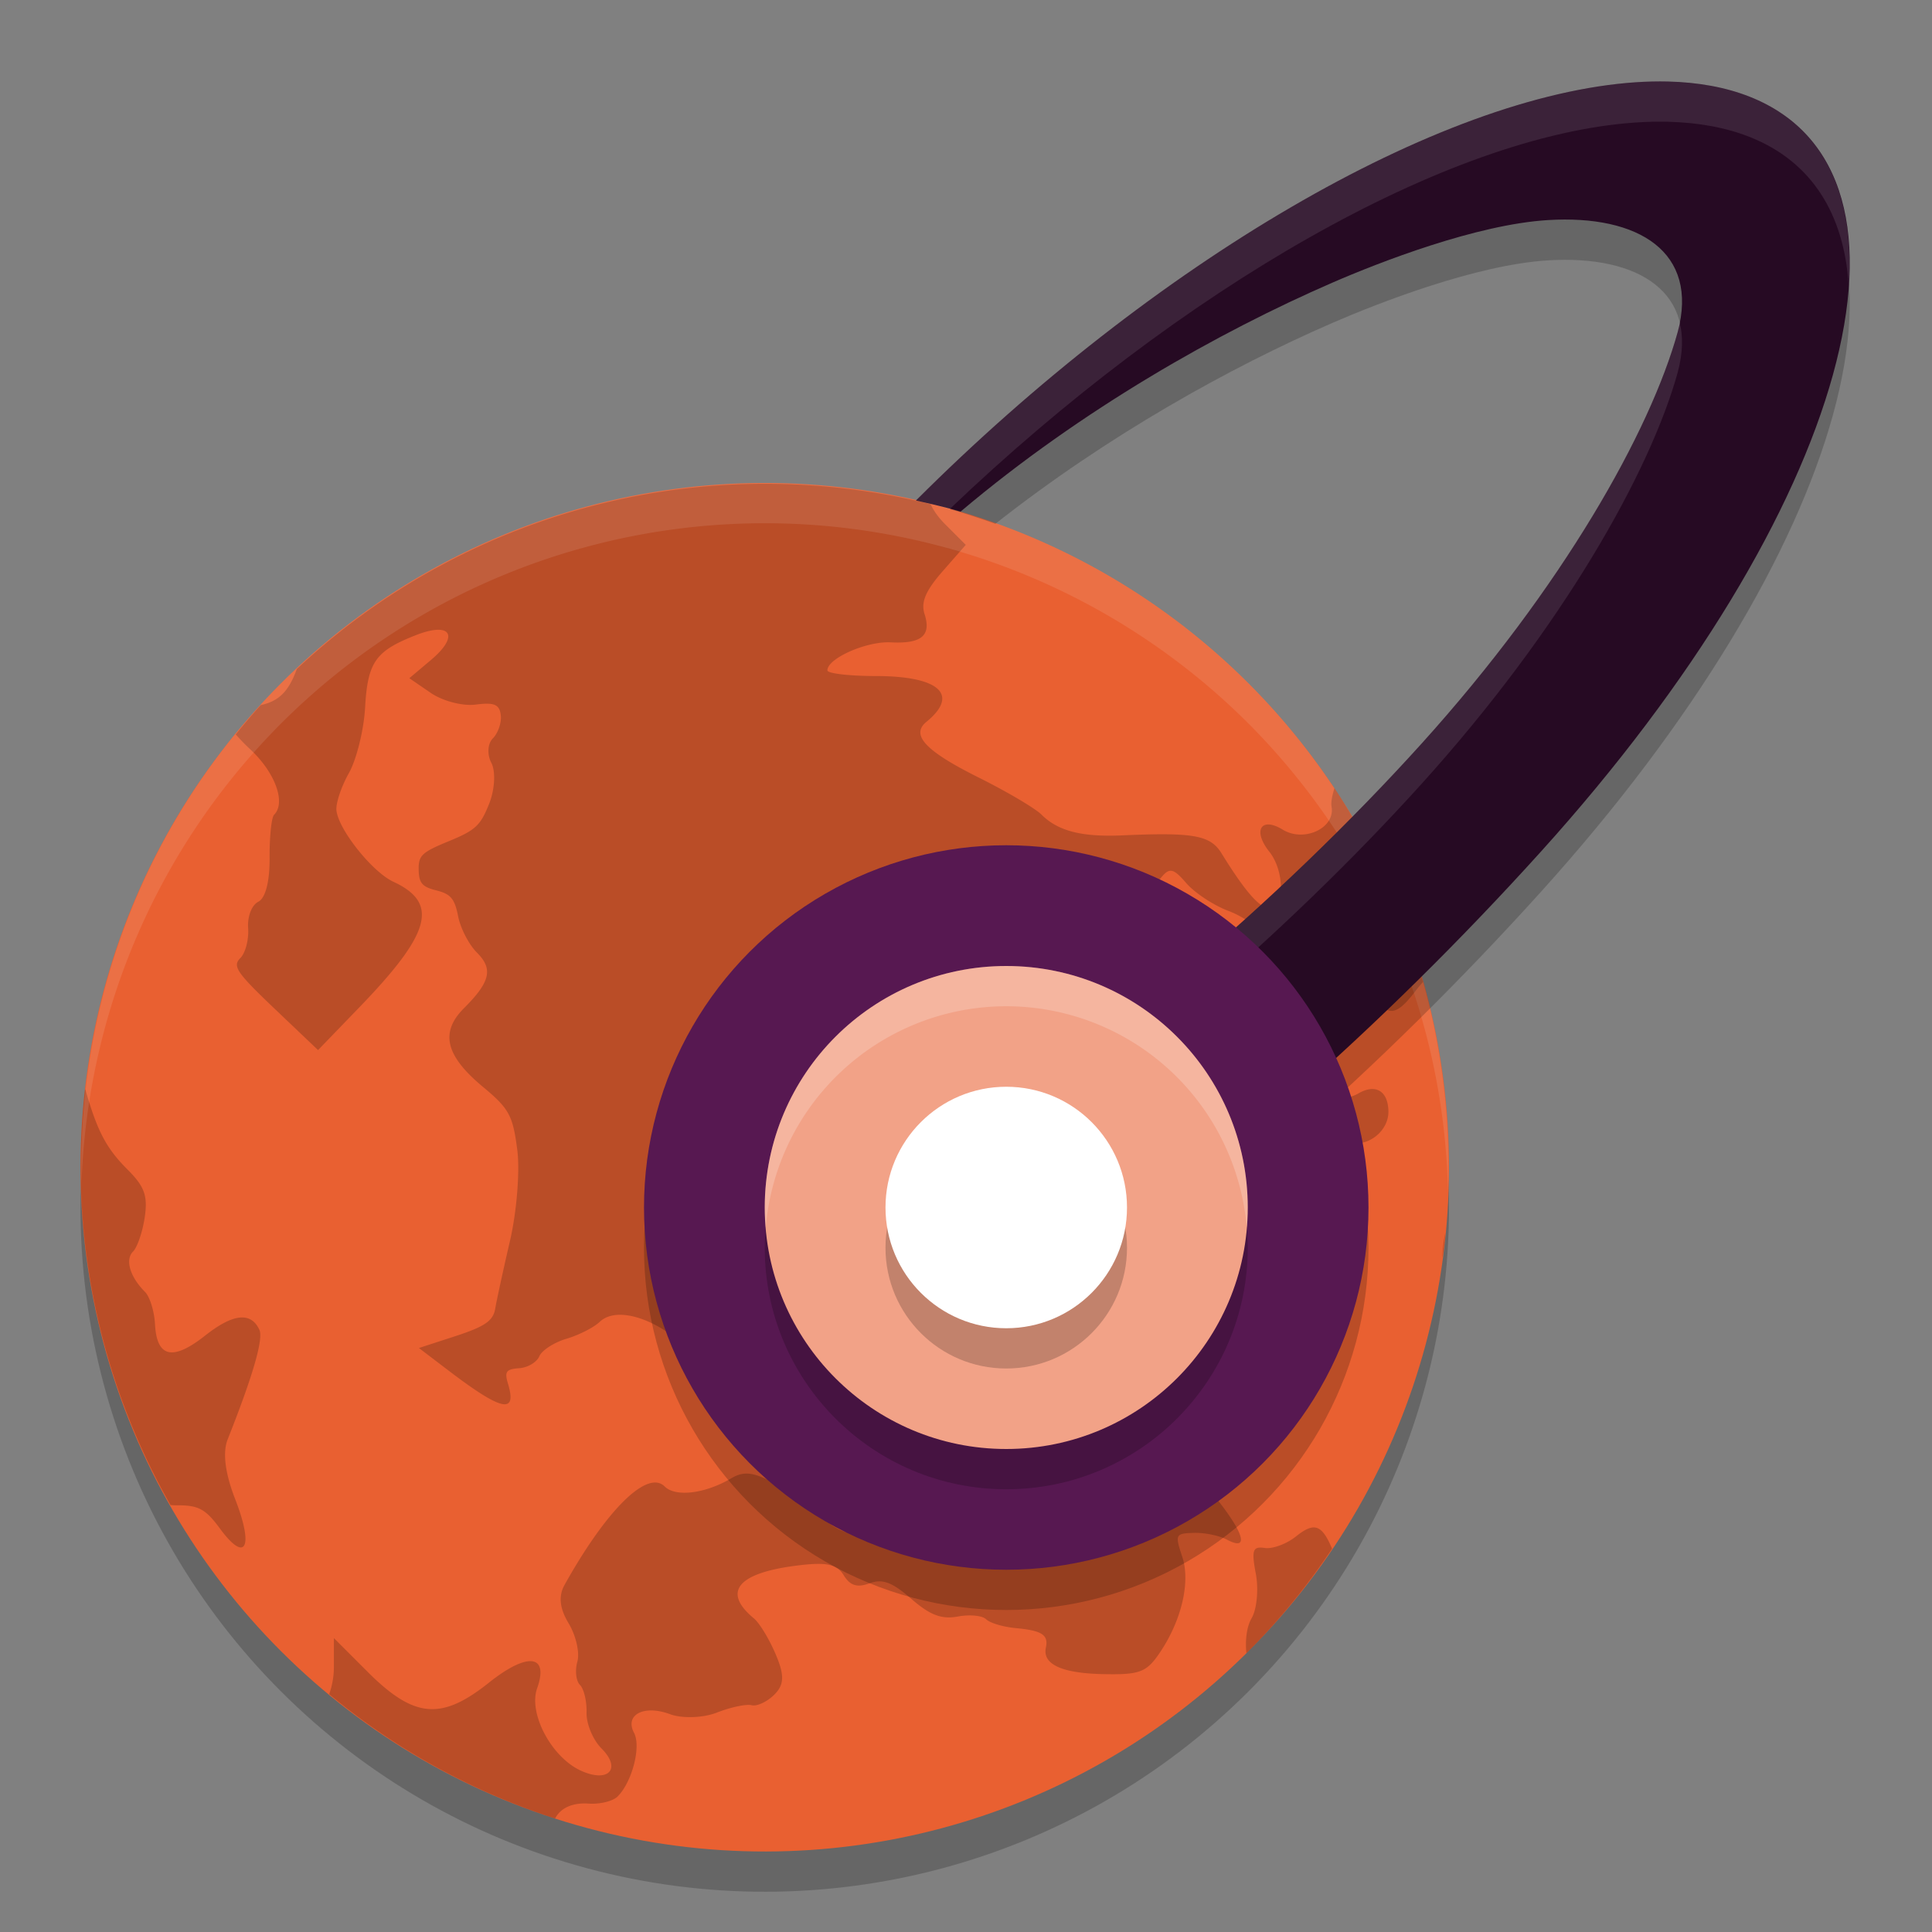 <svg xmlns="http://www.w3.org/2000/svg" width="48" height="48" version="1">
 <rect width="100%" height="100%" fill="#808080" stroke="none"/>
 <circle style="opacity:0.2" cx="-34.648" cy="-7.778" r="17" transform="rotate(-135)"/>
 <circle style="fill:#e96031" cx="-33.941" cy="-7.071" r="17" transform="rotate(-135)"/>
 <path style="opacity:0.2" d="m 8.179,42.092 a 17,17 0 0 0 5.612,3.088 c 0.132,-0.253 0.42,-0.399 0.832,-0.37 0.279,0.02 0.604,-0.059 0.722,-0.177 0.36,-0.36 0.588,-1.24 0.408,-1.58 -0.239,-0.453 0.246,-0.705 0.895,-0.464 0.3,0.111 0.825,0.093 1.165,-0.041 0.342,-0.134 0.729,-0.216 0.861,-0.182 0.132,0.033 0.385,-0.085 0.564,-0.263 0.249,-0.249 0.256,-0.484 0.031,-1.009 -0.16,-0.376 -0.403,-0.775 -0.54,-0.887 -0.783,-0.649 -0.416,-1.116 1.025,-1.305 0.765,-0.1 1.034,-0.049 1.206,0.232 0.16,0.261 0.335,0.317 0.641,0.204 0.323,-0.121 0.564,-0.03 1.04,0.385 0.469,0.408 0.754,0.514 1.158,0.439 0.295,-0.055 0.61,-0.023 0.702,0.069 0.092,0.092 0.426,0.191 0.742,0.22 0.643,0.06 0.809,0.167 0.742,0.481 -0.09,0.415 0.389,0.639 1.412,0.661 0.905,0.02 1.079,-0.043 1.393,-0.496 0.559,-0.807 0.795,-1.785 0.583,-2.419 -0.185,-0.554 -0.172,-0.581 0.289,-0.594 0.265,-0.008 0.632,0.067 0.816,0.166 0.531,0.283 0.457,-0.101 -0.177,-0.92 -0.649,-0.837 -0.61,-1.338 0.104,-1.358 0.399,-0.011 0.426,-0.061 0.31,-0.566 -0.226,-0.988 -0.942,-1.238 -0.771,-0.269 0.11,0.623 -0.251,0.471 -0.602,-0.252 -0.28,-0.577 -0.373,-0.653 -0.846,-0.686 -0.97,-0.07 -0.869,-1.301 0.109,-1.328 0.623,-0.018 0.917,-0.495 0.579,-0.941 -0.15,-0.197 -0.348,-0.717 -0.441,-1.158 -0.094,-0.44 -0.242,-0.873 -0.33,-0.961 -0.088,-0.088 -0.159,-0.511 -0.159,-0.942 -6.02e-4,-0.872 -0.188,-1.17 -0.618,-0.986 -0.517,0.221 -0.648,0.471 -0.684,1.304 -0.029,0.663 -0.434,2.098 -0.655,2.318 -0.136,0.136 -0.544,-0.503 -0.637,-0.997 -0.058,-0.309 -0.193,-0.768 -0.299,-1.021 -0.113,-0.269 -0.069,-0.71 0.106,-1.067 0.276,-0.558 0.256,-0.65 -0.244,-1.15 l -0.543,-0.543 0.894,-1.059 c 1.076,-1.274 1.22,-1.606 0.914,-2.106 -0.225,-0.368 -0.082,-1.145 0.277,-1.504 0.096,-0.096 0.543,-0.117 0.995,-0.046 0.56,0.087 0.9,0.026 1.075,-0.192 0.219,-0.273 0.313,-0.255 0.635,0.118 0.207,0.241 0.676,0.552 1.039,0.689 0.43,0.163 0.793,0.441 1.04,0.796 0.284,0.408 0.426,0.501 0.561,0.366 0.1,-0.1 0.408,-0.165 0.684,-0.145 0.682,0.049 0.699,-0.27 0.037,-0.73 -0.411,-0.286 -0.519,-0.45 -0.429,-0.66 0.191,-0.447 0.972,-0.579 1.198,-0.203 0.143,0.239 0.3,0.265 0.585,0.099 0.1,-0.059 0.206,-0.09 0.309,-0.102 a 17,17 0 0 0 -1.34,-2.464 c -0.055,0.175 -0.091,0.348 -0.071,0.462 0.091,0.528 -0.685,0.89 -1.214,0.566 -0.539,-0.33 -0.753,0.02 -0.334,0.547 0.367,0.461 0.388,1.321 0.035,1.397 -0.237,0.05 -0.612,-0.367 -1.223,-1.358 -0.276,-0.447 -0.695,-0.522 -2.451,-0.444 -1.016,0.046 -1.611,-0.106 -2.02,-0.515 -0.156,-0.156 -0.857,-0.57 -1.558,-0.92 -1.324,-0.659 -1.7,-1.059 -1.301,-1.385 0.829,-0.678 0.319,-1.138 -1.261,-1.138 -0.658,-6.01e-4 -1.197,-0.064 -1.199,-0.14 -0.006,-0.296 0.971,-0.729 1.574,-0.697 0.764,0.04 1.012,-0.168 0.839,-0.703 -0.094,-0.293 0.025,-0.577 0.447,-1.06 l 0.577,-0.659 -0.502,-0.502 c -0.176,-0.176 -0.298,-0.346 -0.371,-0.509 A 17,17 0 0 0 7.375,16.621 C 7.166,17.198 6.915,17.422 6.477,17.519 a 17,17 0 0 0 -0.62,0.728 c 0.104,0.115 0.211,0.231 0.345,0.355 0.631,0.581 0.911,1.338 0.607,1.642 -0.064,0.064 -0.114,0.545 -0.111,1.066 0.005,0.591 -0.102,1.004 -0.281,1.094 -0.163,0.082 -0.273,0.367 -0.252,0.656 0.02,0.282 -0.067,0.616 -0.193,0.742 -0.201,0.201 -0.099,0.355 0.85,1.259 l 1.08,1.028 1.021,-1.057 c 1.789,-1.851 1.99,-2.595 0.849,-3.126 -0.523,-0.243 -1.358,-1.289 -1.413,-1.769 -0.02,-0.174 0.119,-0.593 0.31,-0.931 0.189,-0.338 0.371,-1.071 0.402,-1.628 0.064,-1.129 0.255,-1.403 1.26,-1.797 0.877,-0.344 1.094,0.013 0.374,0.618 l -0.535,0.451 0.535,0.367 c 0.297,0.202 0.793,0.331 1.116,0.288 0.459,-0.059 0.59,-0.004 0.621,0.264 0.022,0.188 -0.069,0.447 -0.198,0.577 -0.13,0.13 -0.145,0.403 -0.037,0.606 0.109,0.204 0.088,0.655 -0.049,1.003 -0.218,0.556 -0.341,0.67 -1.007,0.944 -0.676,0.278 -0.756,0.355 -0.749,0.714 0.007,0.329 0.089,0.422 0.443,0.51 0.355,0.09 0.451,0.204 0.538,0.646 0.058,0.295 0.268,0.701 0.468,0.9 0.406,0.406 0.331,0.725 -0.322,1.378 -0.603,0.603 -0.462,1.181 0.472,1.958 0.649,0.539 0.74,0.709 0.85,1.557 0.069,0.524 -0.012,1.54 -0.179,2.26 -0.167,0.72 -0.333,1.481 -0.368,1.691 -0.052,0.302 -0.253,0.442 -0.98,0.68 l -0.916,0.298 0.741,0.564 c 1.318,1.004 1.703,1.089 1.472,0.322 -0.091,-0.299 -0.046,-0.361 0.278,-0.384 0.212,-0.014 0.438,-0.148 0.501,-0.297 0.063,-0.148 0.367,-0.344 0.674,-0.435 0.308,-0.091 0.679,-0.279 0.826,-0.42 0.459,-0.436 1.583,-0.026 2.39,0.876 1.223,1.366 1.349,1.451 2.235,1.484 1.108,0.041 1.43,-0.133 1.658,-0.896 0.222,-0.74 -0.047,-1.392 -0.884,-2.149 -0.748,-0.677 -0.766,-0.821 -0.132,-1.129 0.539,-0.261 1.158,0.05 1.224,0.615 0.05,0.436 1.036,1.124 1.575,1.098 0.225,-0.01 0.695,-0.16 1.042,-0.333 0.599,-0.298 0.67,-0.282 1.408,0.326 0.737,0.606 0.781,0.693 0.819,1.622 0.043,1.036 -0.246,1.507 -1.159,1.901 -0.405,0.174 -0.538,0.136 -0.789,-0.228 -0.498,-0.721 -0.95,-0.749 -1.601,-0.099 -0.316,0.316 -0.549,0.672 -0.519,0.792 0.03,0.119 -0.076,0.347 -0.236,0.508 -0.16,0.16 -0.29,0.444 -0.288,0.628 0.004,0.269 -0.087,0.32 -0.458,0.256 -0.254,-0.044 -0.57,-0.218 -0.703,-0.386 -0.132,-0.168 -0.611,-0.517 -1.064,-0.777 -0.654,-0.376 -0.911,-0.423 -1.251,-0.221 -0.647,0.382 -1.382,0.472 -1.653,0.202 -0.427,-0.427 -1.441,0.569 -2.488,2.446 -0.154,0.277 -0.123,0.583 0.102,0.955 0.182,0.302 0.279,0.729 0.217,0.95 -0.063,0.22 -0.034,0.481 0.064,0.579 0.098,0.098 0.172,0.407 0.164,0.686 -0.008,0.281 0.158,0.679 0.372,0.894 0.508,0.508 0.167,0.866 -0.521,0.547 -0.727,-0.337 -1.3,-1.421 -1.079,-2.042 0.299,-0.842 -0.24,-0.905 -1.198,-0.14 -1.186,0.946 -1.86,0.885 -3.019,-0.275 L 8.295,40.698 8.295,41.428 C 8.295,41.656 8.25,41.89 8.179,42.092 Z M 4.236,37.392 c 0.045,0.002 0.085,0.008 0.131,0.007 0.564,-0.006 0.735,0.085 1.1,0.581 0.638,0.867 0.844,0.467 0.377,-0.731 C 5.592,36.601 5.527,36.086 5.657,35.759 6.283,34.183 6.549,33.264 6.445,33.04 6.235,32.586 5.792,32.633 5.093,33.185 4.29,33.818 3.895,33.728 3.851,32.899 3.834,32.577 3.722,32.215 3.602,32.096 3.229,31.723 3.103,31.297 3.305,31.095 3.412,30.988 3.542,30.605 3.596,30.242 3.674,29.709 3.593,29.481 3.167,29.055 2.645,28.533 2.423,28.115 2.13,27.1 2.125,27.084 2.117,27.072 2.112,27.056 A 17,17 0 0 0 4.236,37.392 Z m 26.731,3.678 a 17,17 0 0 0 0.054,-0.049 17,17 0 0 0 2.074,-2.544 c -0.258,-0.613 -0.449,-0.663 -0.899,-0.303 -0.233,0.186 -0.58,0.314 -0.774,0.285 -0.299,-0.045 -0.333,0.051 -0.221,0.643 0.072,0.384 0.025,0.88 -0.105,1.102 -0.126,0.215 -0.161,0.553 -0.13,0.865 z m 0.19,-7.757 c 0.101,0.124 0.296,0.199 0.591,0.205 0.622,0.014 1.185,-0.646 1.067,-1.247 -0.136,-0.69 -0.376,-0.769 -0.939,-0.31 -0.694,0.566 -0.939,1.08 -0.719,1.352 z m -0.222,-3.857 c 0.127,0.118 0.35,0.166 0.67,0.116 0.34,-0.052 0.632,-0.266 0.961,-0.705 0.405,-0.54 0.535,-0.612 0.909,-0.492 0.48,0.156 1.031,-0.26 1.02,-0.769 -0.011,-0.506 -0.322,-0.688 -0.75,-0.438 -0.609,0.357 -1.373,-0.294 -1.423,-1.211 -0.021,-0.391 -0.096,-0.653 -0.166,-0.582 -0.071,0.071 -0.114,0.543 -0.095,1.048 0.028,0.774 -0.056,1.007 -0.536,1.486 -0.677,0.677 -0.869,1.284 -0.59,1.546 z m 4.902,1.798 a 17,17 0 0 0 0.073,-0.629 c -0.045,0.209 -0.073,0.424 -0.073,0.629 z m -2.206,-5.896 c 0.082,0.04 0.184,-0.011 0.318,-0.145 0.136,-0.136 0.365,-0.192 0.509,-0.124 0.192,0.089 0.388,-0.041 0.722,-0.484 0.063,-0.083 0.118,-0.144 0.175,-0.209 a 17,17 0 0 0 -0.243,-0.757 c -0.2,0.216 -0.482,0.423 -0.897,0.621 -0.705,0.336 -0.842,0.46 -0.783,0.701 0.055,0.226 0.117,0.356 0.2,0.397 z"/>
 <path style="fill:#ffffff;opacity:0.1" d="M 19.248 12.002 A 17 17 0 0 0 6.979 16.979 A 17 17 0 0 0 2.025 29.396 A 17 17 0 0 1 6.979 17.979 A 17 17 0 0 1 31.021 17.979 A 17 17 0 0 1 35.975 29.604 A 17 17 0 0 0 31.021 16.979 A 17 17 0 0 0 19.248 12.002 z"/>
 <path style="opacity:0.2" d="M 41.438 3.025 C 41.183 3.019 40.921 3.025 40.648 3.043 C 35.967 3.354 29.328 7.174 23.594 12.648 C 23.978 12.756 24.356 12.879 24.73 13.014 C 27.523 10.814 30.556 9.13 33.098 8.025 C 34.272 7.515 36.683 6.578 38.455 6.469 C 40.719 6.329 42.214 7.267 41.684 9.246 C 41.004 11.706 38.837 15.578 35.322 19.471 C 31.807 23.364 27.018 27.474 23.447 29.363 L 25.574 33.238 C 29.753 30.586 34.346 26.52 38.291 22.15 C 45.932 13.688 48.25 5.294 43.469 3.402 C 42.882 3.17 42.2 3.044 41.438 3.025 z M 22.756 13.436 C 23.127 13.519 23.499 13.602 23.865 13.711 C 23.866 13.71 23.866 13.71 23.867 13.709 C 23.5 13.6 23.128 13.52 22.756 13.436 z"/>
 <path style="fill:#260a23" d="M 41.438,2.025 C 41.183,2.019 40.921,2.025 40.648,2.043 35.74,2.369 28.668,6.529 22.756,12.436 c 0.371,0.084 0.743,0.166 1.109,0.275 3.017,-2.548 6.427,-4.466 9.232,-5.686 1.175,-0.511 3.585,-1.448 5.358,-1.557 2.264,-0.14 3.758,0.799 3.228,2.778 -0.679,2.46 -2.846,6.332 -6.361,10.225 -3.515,3.893 -8.304,8.003 -11.875,9.892 L 25.574,32.239 C 29.752,29.587 34.346,25.52 38.291,21.15 45.932,12.688 48.25,4.294 43.469,2.402 42.882,2.17 42.2,2.044 41.438,2.025 Z"/>
 <path style="opacity:0.1;fill:#ffffff" d="M 41.438 2.025 C 41.183 2.019 40.921 2.025 40.648 2.043 C 35.74 2.369 28.668 6.529 22.756 12.436 C 23.038 12.499 23.318 12.57 23.598 12.645 C 29.331 7.172 35.968 3.354 40.648 3.043 C 40.921 3.025 41.183 3.019 41.438 3.025 C 42.2 3.044 42.882 3.17 43.469 3.402 C 45.02 4.016 45.813 5.323 45.93 7.086 C 46.083 4.813 45.301 3.128 43.469 2.402 C 42.882 2.17 42.2 2.044 41.438 2.025 z M 41.725 7.982 C 41.708 8.072 41.709 8.152 41.684 8.246 C 41.004 10.706 38.837 14.578 35.322 18.471 C 31.807 22.364 27.018 26.474 23.447 28.363 L 23.863 29.121 C 27.385 27.146 31.939 23.218 35.322 19.471 C 38.837 15.578 41.004 11.706 41.684 9.246 C 41.813 8.762 41.819 8.341 41.725 7.982 z"/>
 <circle style="opacity:0.2" cx="25" cy="31" r="9"/>
 <circle style="fill:#571851" cx="25" cy="30" r="9"/>
 <circle style="opacity:0.2" cx="25" cy="31" r="6"/>
 <circle style="fill:#f2a287" cx="25" cy="30" r="6"/>
 <circle style="opacity:0.2" cx="25" cy="31" r="3"/>
 <circle style="fill:#ffffff" cx="25" cy="30" r="3"/>
 <path style="opacity:0.2;fill:#ffffff" d="M 25 24 A 6 6 0 0 0 19 30 A 6 6 0 0 0 19.025 30.498 A 6 6 0 0 1 25 25 A 6 6 0 0 1 30.975 30.502 A 6 6 0 0 0 31 30 A 6 6 0 0 0 25 24 z"/>
</svg>

